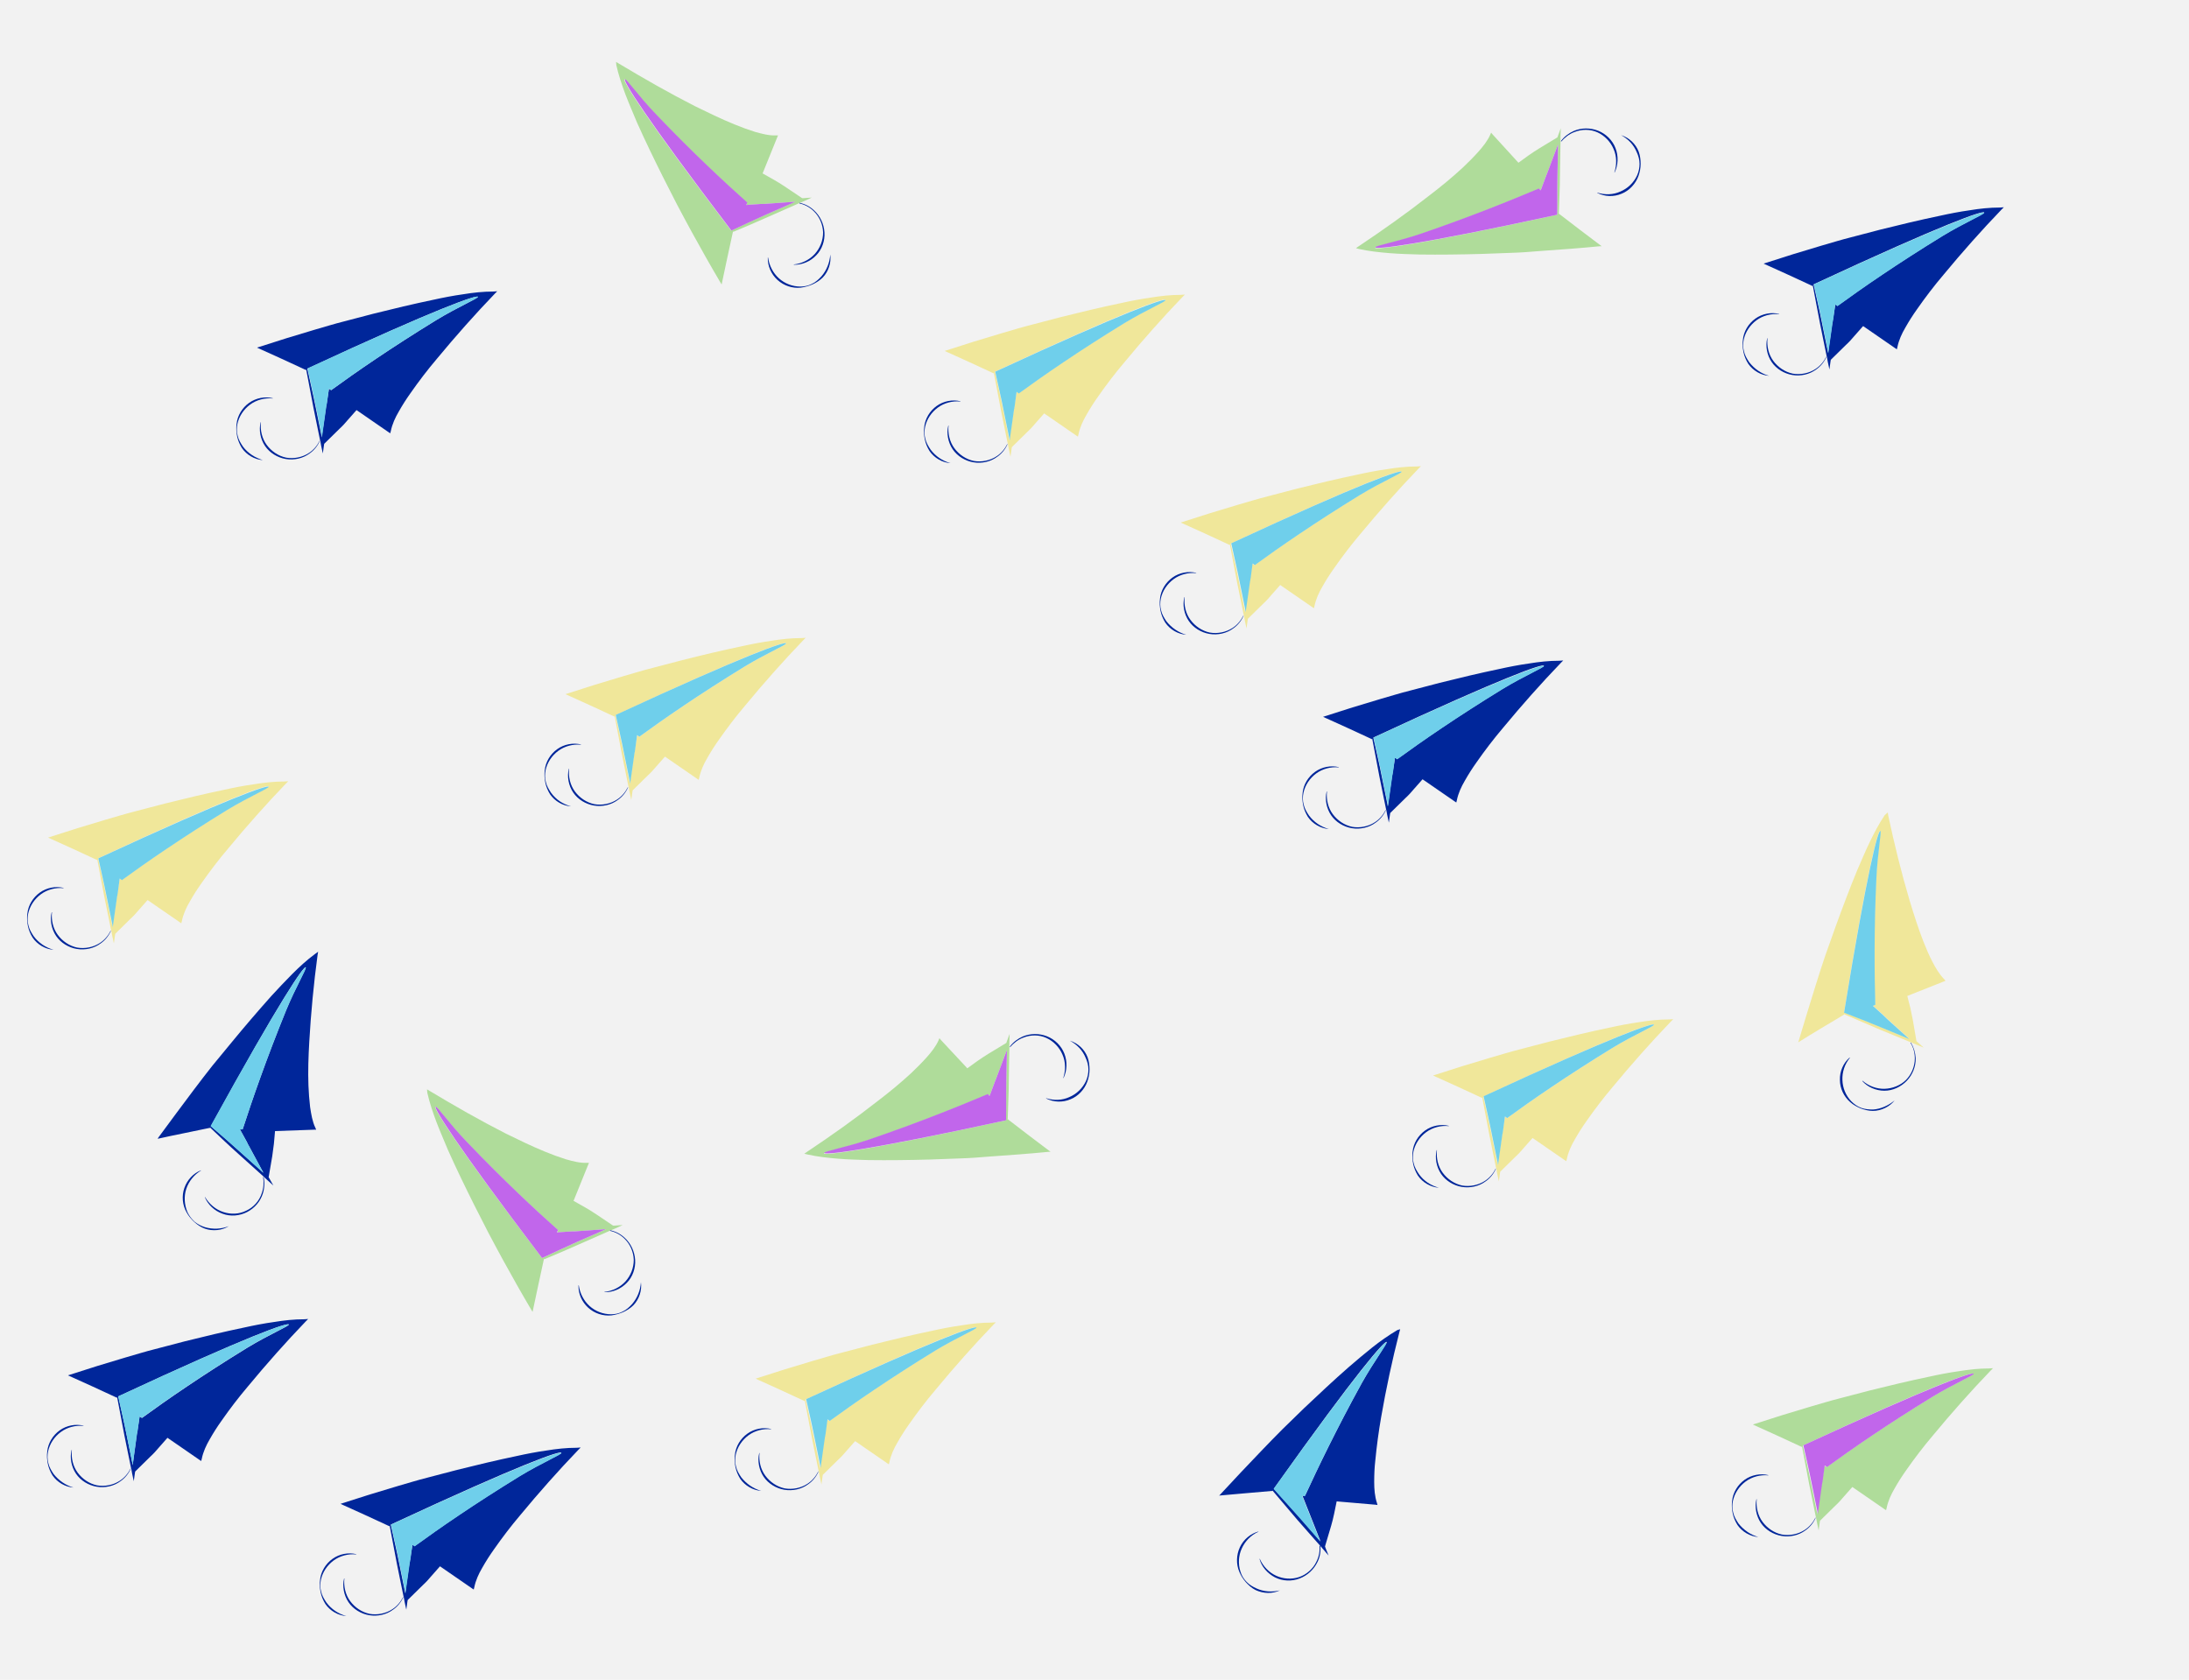 <?xml version="1.0" encoding="utf-8"?>
<!-- Generator: Adobe Illustrator 23.0.3, SVG Export Plug-In . SVG Version: 6.00 Build 0)  -->
<svg version="1.1" xmlns="http://www.w3.org/2000/svg" xmlns:xlink="http://www.w3.org/1999/xlink" x="0px" y="0px"
	 viewBox="0 0 792 607.9" style="enable-background:new 0 0 792 607.9;" xml:space="preserve">
<style type="text/css">
	.st0{fill:#F2F2F2;}
	.st1{fill:#F0E79A;}
	.st2{fill:#6FCFEB;}
	.st3{fill:#00269A;}
	.st4{fill:#AFDC9A;}
	.st5{fill:#C166EB;}
	.st6{display:none;fill:#F0E79A;}
</style>
<g id="Layer_2">
	<rect class="st0" width="792" height="607.9"/>
</g>
<g id="Layer_1">
	<g id="plane_body">
		<polygon class="st1" points="365.4,162.3 365.4,162.3 365.3,162.3 		"/>
		<path class="st1" d="M359.4,134.8c0,0,0,0.1,0,0.2c0,0,0.1,0.1,0.1,0.1L359.4,134.8z M365.3,162.3L365.3,162.3L365.3,162.3
			L365.3,162.3z"/>
		<path class="st1" d="M427.3,106.7c-3.7,0-7.4,0.4-11,1c-3.6,0.5-7.2,1.2-10.8,2c-7.2,1.5-14.3,3.2-21.5,5l-10.7,2.8
			c-3.6,0.9-7.1,2-10.6,3c-6.8,2-13.6,4.1-20.3,6.3c-0.1,0-0.2,0.1-0.3,0.1c-0.1,0-0.2,0-0.2,0.1c0,0,0,0,0,0c0,0,0,0,0,0h0
			c0,0-0.1,0-0.1,0c5.8,2.6,11.7,5.3,17.7,8.1c0,0,0-0.1,0-0.2l0.2,0.2c0,0-0.1,0-0.1-0.1c0.9,4.6,1.7,9.1,2.6,13.7l2.4,11.8
			l0.1,0.3l0.3,1.7l0.6,2.8l0.4-2.9l0.1-0.6l5.5-5.4c1.1-1,2.1-2.1,3.1-3.3l3-3.4l0.1-0.1l11.6,8l0.6,0.4l0.2-0.8
			c0.5-2.5,1.6-4.9,2.9-7.1c1.3-2.3,2.7-4.5,4.2-6.6c3-4.3,6.2-8.5,9.6-12.5c6.7-8.1,13.7-16,21-23.6l0.8-0.8L427.3,106.7z
			 M365.4,162.3L365.4,162.3L365.4,162.3L365.4,162.3z M368.5,142.2l-0.7-0.4l-0.1,0.8l-0.7,4.5l-0.1,0.5c0,0.2-0.1,0.3-0.1,0.5
			l-1.6,11.3l-0.1-0.7l-2.1-10.3c-0.9-4.6-2-9.2-3-13.8l0-0.1c47.9-22.3,61.3-26.8,61.7-26c0.3,0.5-7.1,3.6-15,8.4
			c-16.3,10-29.2,18.9-38.1,25.4L368.5,142.2z"/>
	</g>
	<path id="plane-inner" class="st2" d="M421.7,108.6c0.3,0.5-7.1,3.6-15,8.4c-16.3,10-29.2,18.9-38.1,25.4l-0.1-0.1l-0.7-0.5
		l-0.1,0.8l-0.6,4.5l-0.1,0.5c0,0.2,0,0.4-0.1,0.5l-1.6,11.3l-0.1-0.5l0-0.2l-2.1-10.3c-0.9-4.6-2-9.2-3-13.8l0-0.1
		C408,112.3,421.4,107.9,421.7,108.6z"/>
	<path id="color-wave2" class="st3" d="M343.9,167.6c-3-0.2-5.9-1.9-7.6-4.4c-0.8-1.3-1.4-2.7-1.7-4.2c-0.3-1.5-0.4-3-0.2-4.5
		c0.3-3,2-5.8,4.5-7.6c2.5-1.8,5.8-2.4,8.6-1.7l0,0.1c-2.9-0.3-5.9,0.5-8.2,2.2c-2.3,1.7-4,4.2-4.6,7c-0.3,1.4-0.3,2.9,0.1,4.3
		c0.3,1.4,1.1,2.7,1.9,3.9C338.5,165.1,341,166.8,343.9,167.6L343.9,167.6z"/>
	<path id="color-wave" class="st3" d="M364.5,160.8c-0.8,1.8-2.1,3.4-3.7,4.5c-2.4,1.8-5.6,2.5-8.6,2c-3-0.5-5.8-2.2-7.5-4.7
		c-1.7-2.5-2.3-5.8-1.6-8.6l0.1,0c-0.3,2.9,0.4,5.9,2.1,8.2c1.7,2.3,4.2,4,7,4.6c2.8,0.5,5.9-0.1,8.3-1.7c1.7-1.1,3-2.7,3.9-4.5
		L364.5,160.8z"/>
	<g>
		<g id="plane_body_1_">
			<polygon class="st3" points="502.3,294.7 502.3,294.7 502.3,294.7 			"/>
			<path class="st3" d="M496.3,267.2c0,0,0,0.1,0,0.2c0,0,0.1,0.1,0.1,0.1L496.3,267.2z M502.3,294.7L502.3,294.7L502.3,294.7
				L502.3,294.7z"/>
			<path class="st3" d="M564.2,239.1c-3.7,0-7.4,0.4-11,1c-3.6,0.5-7.2,1.2-10.8,2c-7.2,1.5-14.3,3.2-21.5,5l-10.7,2.8
				c-3.6,0.9-7.1,2-10.6,3c-6.8,2-13.6,4.1-20.3,6.3c-0.1,0-0.2,0.1-0.3,0.1c-0.1,0-0.2,0-0.2,0.1c0,0,0,0,0,0c0,0,0,0,0,0h0
				c0,0-0.1,0-0.1,0c5.8,2.6,11.7,5.3,17.7,8.1c0,0,0-0.1,0-0.2l0.2,0.2c0,0-0.1,0-0.1-0.1c0.9,4.6,1.7,9.1,2.6,13.7l2.4,11.8
				l0.1,0.3l0.3,1.7l0.6,2.8l0.4-2.9l0.1-0.6l5.5-5.4c1.1-1,2.1-2.1,3.1-3.3l3-3.4l0.1-0.1l11.6,8l0.6,0.4l0.2-0.8
				c0.5-2.5,1.6-4.9,2.9-7.1c1.3-2.3,2.7-4.5,4.2-6.6c3-4.3,6.2-8.5,9.6-12.5c6.7-8.1,13.7-16,21-23.6l0.8-0.8L564.2,239.1z
				 M502.3,294.7L502.3,294.7L502.3,294.7L502.3,294.7z M505.4,274.6l-0.7-0.4l-0.1,0.8l-0.7,4.5l-0.1,0.5c0,0.2-0.1,0.3-0.1,0.5
				l-1.6,11.3l-0.1-0.7l-2.1-10.3c-0.9-4.6-2-9.2-3-13.8l0-0.1c47.9-22.3,61.3-26.8,61.7-26c0.3,0.5-7.1,3.6-15,8.4
				c-16.3,10-29.2,18.9-38.1,25.4L505.4,274.6z"/>
		</g>
		<path id="plane-inner_1_" class="st2" d="M558.6,241c0.3,0.5-7.1,3.6-15,8.4c-16.3,10-29.2,18.9-38.1,25.4l-0.1-0.1l-0.7-0.5
			l-0.1,0.8l-0.6,4.5l-0.1,0.5c0,0.2,0,0.4-0.1,0.5l-1.6,11.3l-0.1-0.5l0-0.2l-2.1-10.3c-0.9-4.6-2-9.2-3-13.8l0-0.1
			C544.9,244.7,558.3,240.3,558.6,241z"/>
		<path id="color-wave2_1_" class="st3" d="M480.8,300c-3-0.2-5.9-1.9-7.6-4.4c-0.8-1.3-1.4-2.7-1.7-4.2c-0.3-1.5-0.4-3-0.2-4.5
			c0.3-3,2-5.8,4.5-7.6c2.5-1.8,5.8-2.4,8.6-1.7l0,0.1c-2.9-0.3-5.9,0.5-8.2,2.2c-2.3,1.7-4,4.2-4.6,7c-0.3,1.4-0.3,2.9,0.1,4.3
			c0.3,1.4,1.1,2.7,1.9,3.9C475.4,297.5,477.9,299.2,480.8,300L480.8,300z"/>
		<path id="color-wave_1_" class="st3" d="M501.4,293.2c-0.8,1.8-2.1,3.4-3.7,4.5c-2.4,1.8-5.6,2.5-8.6,2c-3-0.5-5.8-2.2-7.5-4.7
			c-1.7-2.5-2.3-5.8-1.6-8.6l0.1,0c-0.3,2.9,0.4,5.9,2.1,8.2c1.7,2.3,4.2,4,7,4.6c2.8,0.5,5.9-0.1,8.3-1.7c1.7-1.1,3-2.7,3.9-4.5
			L501.4,293.2z"/>
	</g>
	<g>
		<g id="plane_body_2_">
			<polygon class="st3" points="116.6,161.1 116.6,161.2 116.5,161.1 			"/>
			<path class="st3" d="M110.6,133.7c0,0,0,0.1,0,0.2c0,0,0.1,0.1,0.1,0.1L110.6,133.7z M116.5,161.1L116.5,161.1L116.5,161.1
				L116.5,161.1z"/>
			<path class="st3" d="M178.5,105.5c-3.7,0-7.4,0.4-11,1c-3.6,0.5-7.2,1.2-10.8,2c-7.2,1.5-14.3,3.2-21.5,5l-10.7,2.8
				c-3.6,0.9-7.1,2-10.6,3c-6.8,2-13.6,4.1-20.3,6.3c-0.1,0-0.2,0.1-0.3,0.1c-0.1,0-0.2,0-0.2,0.1c0,0,0,0,0,0c0,0,0,0,0,0h0
				c0,0-0.1,0-0.1,0c5.8,2.6,11.7,5.3,17.7,8.1c0,0,0-0.1,0-0.2l0.2,0.2c0,0-0.1,0-0.1-0.1c0.9,4.6,1.7,9.1,2.6,13.7l2.4,11.8
				l0.1,0.3l0.3,1.7l0.6,2.8l0.4-2.9l0.1-0.6l5.5-5.4c1.1-1,2.1-2.1,3.1-3.3l3-3.4l0.1-0.1l11.6,8l0.6,0.4l0.2-0.8
				c0.5-2.5,1.6-4.9,2.9-7.1c1.3-2.3,2.7-4.5,4.2-6.6c3-4.3,6.2-8.5,9.6-12.5c6.7-8.1,13.7-16,21-23.6l0.8-0.8L178.5,105.5z
				 M116.6,161.2L116.6,161.2L116.6,161.2L116.6,161.2z M119.7,141.1l-0.7-0.4l-0.1,0.8l-0.7,4.5l-0.1,0.5c0,0.2-0.1,0.3-0.1,0.5
				l-1.6,11.3l-0.1-0.7l-2.1-10.3c-0.9-4.6-2-9.2-3-13.8l0-0.1c47.9-22.3,61.3-26.7,61.7-26c0.3,0.5-7.1,3.6-15,8.4
				c-16.3,10-29.2,18.9-38.1,25.4L119.7,141.1z"/>
		</g>
		<path id="plane-inner_2_" class="st2" d="M172.9,107.4c0.3,0.5-7.1,3.6-15,8.4c-16.3,10-29.2,18.9-38.1,25.4l-0.1-0.1l-0.7-0.5
			l-0.1,0.8l-0.6,4.5l-0.1,0.5c0,0.2,0,0.4-0.1,0.5l-1.6,11.3l-0.1-0.5l0-0.2l-2.1-10.3c-0.9-4.6-2-9.2-3-13.8l0-0.1
			C159.1,111.2,172.5,106.7,172.9,107.4z"/>
		<path id="color-wave2_2_" class="st3" d="M95.1,166.5c-3-0.2-5.9-1.9-7.6-4.4c-0.8-1.3-1.4-2.7-1.7-4.2c-0.3-1.5-0.4-3-0.2-4.5
			c0.3-3,2-5.8,4.5-7.6c2.5-1.8,5.8-2.4,8.6-1.7l0,0.1c-2.9-0.3-5.9,0.5-8.2,2.2c-2.3,1.7-4,4.2-4.6,7c-0.3,1.4-0.3,2.9,0.1,4.3
			c0.3,1.4,1.1,2.7,1.9,3.9C89.7,164,92.2,165.6,95.1,166.5L95.1,166.5z"/>
		<path id="color-wave_2_" class="st3" d="M115.7,159.6c-0.8,1.8-2.1,3.4-3.7,4.5c-2.4,1.8-5.6,2.5-8.6,2c-3-0.5-5.8-2.2-7.5-4.7
			c-1.7-2.5-2.3-5.8-1.6-8.6l0.1,0c-0.3,2.9,0.4,5.9,2.1,8.2c1.7,2.3,4.2,4,7,4.6c2.8,0.5,5.9-0.1,8.3-1.7c1.7-1.1,3-2.7,3.9-4.5
			L115.7,159.6z"/>
	</g>
	<g id="plane_body_5_">
		<polygon class="st4" points="364.9,377.1 364.9,377 364.9,377.1 		"/>
		<path class="st4" d="M364.7,405.2c0-0.1,0-0.1,0-0.2c0,0-0.1-0.1-0.1-0.1L364.7,405.2z M364.9,377.1L364.9,377.1L364.9,377.1
			L364.9,377.1z"/>
		<path class="st4" d="M292.3,417.8c3.6,0.8,7.3,1.2,11,1.5c3.7,0.3,7.3,0.4,11,0.5c7.3,0.1,14.7,0,22-0.2l11-0.4
			c3.7-0.1,7.3-0.4,11-0.7c7.1-0.5,14.1-1,21.2-1.7c0.1,0,0.2,0,0.3,0c0.1,0,0.2,0,0.2,0c0,0,0,0,0,0c0,0,0,0,0,0l0,0
			c0,0,0.1,0,0.1,0c-5.1-3.8-10.3-7.8-15.5-11.8c0,0.1,0,0.1,0,0.2l-0.1-0.3c0,0,0.1,0.1,0.1,0.1c0.1-4.6,0.4-9.3,0.4-13.9l0.2-12.1
			l0-0.3l0-1.7l0.1-2.9l-1,2.7l-0.2,0.6l-6.6,4c-1.3,0.8-2.5,1.6-3.8,2.5l-3.6,2.6l-0.1,0.1l-9.6-10.3l-0.5-0.6l-0.3,0.7
			c-1,2.3-2.7,4.4-4.4,6.3c-1.7,1.9-3.6,3.8-5.5,5.6c-3.9,3.6-7.9,6.9-12.1,10.1c-8.3,6.5-16.9,12.6-25.6,18.4l-1,0.7L292.3,417.8z
			 M364.9,377L364.9,377L364.9,377L364.9,377z M357.5,396l0.5,0.6l0.3-0.7l1.6-4.3l0.2-0.5c0.1-0.2,0.1-0.3,0.2-0.5l4-10.6l0,0.7
			l-0.2,10.5c-0.1,4.7,0,9.4-0.1,14.1l0,0.1c-51.6,11.3-65.7,12.7-65.9,12c-0.1-0.6,7.8-2,16.4-4.9c18.1-6.2,32.6-12.1,42.8-16.4
			L357.5,396z"/>
	</g>
	<path id="plane-inner_5_" class="st5" d="M298.2,417.2c-0.1-0.6,7.8-2,16.4-4.9c18.1-6.2,32.6-12.1,42.8-16.4l0.1,0.1l0.5,0.6
		l0.3-0.7l1.6-4.3l0.2-0.5c0.1-0.2,0.1-0.3,0.2-0.5l4-10.6l0,0.5l0,0.2l-0.2,10.5c-0.1,4.7,0,9.4-0.1,14.1l0,0.1
		C312.5,416.6,298.4,418,298.2,417.2z"/>
	<path id="color-wave2_5_" class="st3" d="M387.1,376.6c2.9,0.9,5.3,3.1,6.4,6c0.5,1.4,0.7,2.9,0.7,4.4c0,1.5-0.3,3-0.8,4.4
		c-1,2.8-3.3,5.3-6.1,6.4c-2.8,1.2-6.1,1.1-8.8-0.3l0-0.1c2.8,0.9,5.8,0.8,8.4-0.4c2.6-1.1,4.8-3.2,6-5.8c0.6-1.3,0.9-2.8,0.9-4.2
		c0-1.5-0.4-2.9-1-4.2C391.7,380.1,389.7,378,387.1,376.6L387.1,376.6z"/>
	<path id="color-wave_5_" class="st3" d="M365.4,378.7c1.2-1.6,2.8-2.8,4.6-3.6c2.8-1.2,6-1.2,8.8-0.1c2.8,1.1,5.2,3.4,6.3,6.3
		c1.1,2.8,1,6.1-0.3,8.8l-0.1,0c0.9-2.8,0.9-5.8-0.3-8.5c-1.1-2.6-3.2-4.8-5.8-6c-2.6-1.2-5.7-1.2-8.4-0.1c-1.9,0.7-3.5,2-4.8,3.5
		L365.4,378.7z"/>
	<g>
		<g id="plane_body_4_">
			<polygon class="st3" points="479.2,560.3 479.2,560.3 479.2,560.3 			"/>
			<path class="st3" d="M460.5,539.4c0,0,0.1,0.1,0.1,0.1c0.1,0,0.1,0,0.2,0L460.5,539.4z M479.2,560.3L479.2,560.3L479.2,560.3
				L479.2,560.3z"/>
			<path class="st3" d="M505.6,481.3c-3.2,1.9-6.2,4-9.1,6.3c-2.9,2.3-5.7,4.7-8.5,7.1c-5.5,4.8-10.9,9.9-16.2,14.9l-7.9,7.7
				c-2.6,2.6-5.1,5.2-7.7,7.9c-4.9,5.1-9.8,10.3-14.6,15.5c-0.1,0.1-0.1,0.2-0.2,0.2c-0.1,0.1-0.1,0.1-0.2,0.2c0,0,0,0,0,0
				c0,0,0,0,0,0l0,0c0,0-0.1,0.1-0.1,0.1c6.4-0.6,12.8-1.1,19.4-1.7c0,0-0.1-0.1-0.1-0.1l0.3,0.1c-0.1,0-0.1,0-0.2,0
				c3,3.5,6,7.1,9,10.6l8,9.1l0.2,0.2l1.1,1.3l1.9,2.2l-1.1-2.7l-0.2-0.6l2.2-7.4c0.4-1.4,0.8-2.9,1.1-4.4l0.9-4.4l0-0.1l14,1.2
				l0.8,0.1l-0.2-0.7c-0.8-2.4-1-5-1-7.6c0-2.6,0.1-5.2,0.4-7.8c0.5-5.2,1.2-10.4,2.1-15.6c1.8-10.4,4-20.6,6.6-30.8l0.3-1.1
				L505.6,481.3z M479.2,560.3L479.2,560.3L479.2,560.3L479.2,560.3z M472,541.3l-0.8-0.1l0.3,0.7l1.7,4.3l0.2,0.5
				c0.1,0.2,0.1,0.3,0.2,0.5l4.2,10.6l-0.5-0.6l-6.9-7.9c-3.1-3.5-6.3-7-9.4-10.5l-0.1-0.1c30.6-43.1,40.1-53.6,40.8-53.1
				c0.5,0.3-4.4,6.7-8.9,14.7c-9.2,16.7-16,30.9-20.6,40.9L472,541.3z"/>
		</g>
		<path id="plane-inner_4_" class="st2" d="M501.6,485.8c0.5,0.3-4.4,6.7-8.9,14.7c-9.2,16.7-16,30.9-20.6,40.9l-0.2,0l-0.8-0.1
			l0.3,0.7l1.7,4.3l0.2,0.5c0.1,0.2,0.1,0.3,0.2,0.5l4.2,10.6l-0.3-0.4l-0.2-0.2l-6.9-7.9c-3.1-3.5-6.3-7-9.4-10.5l-0.1-0.1
			C491.5,495.8,501,485.3,501.6,485.8z"/>
		<path id="color-wave2_4_" class="st3" d="M463.1,575.5c-2.7,1.3-6,1.2-8.8-0.1c-1.4-0.7-2.5-1.7-3.5-2.8c-1-1.1-1.8-2.4-2.4-3.8
			c-1.2-2.8-1.1-6.1,0.2-8.9c1.3-2.8,3.8-4.9,6.7-5.7l0,0.1c-2.7,1.2-4.8,3.4-6,6c-1.2,2.6-1.4,5.6-0.5,8.4c0.4,1.4,1.2,2.7,2.2,3.7
			c1,1.1,2.3,1.8,3.6,2.4C457.2,576,460.2,576.2,463.1,575.5L463.1,575.5z"/>
		<path id="color-wave_4_" class="st3" d="M477.7,559.4c0.2,2-0.1,4-1,5.8c-1.3,2.7-3.6,4.9-6.5,6c-2.8,1.1-6.1,1-8.9-0.4
			c-2.7-1.4-4.9-3.9-5.6-6.7l0.1,0c1.2,2.7,3.3,4.9,5.9,6.1c2.6,1.2,5.6,1.4,8.3,0.5c2.7-0.9,5.1-3,6.3-5.6c0.9-1.8,1.3-3.8,1.1-5.8
			L477.7,559.4z"/>
	</g>
	<g>
		<g id="plane_body_3_">
			<polygon class="st3" points="96.9,426.7 97,426.7 96.9,426.7 			"/>
			<path class="st3" d="M75.9,408.1c0,0,0.1,0.1,0.1,0.1c0.1,0,0.1,0,0.2,0L75.9,408.1z M96.9,426.7L96.9,426.7L96.9,426.7
				L96.9,426.7z"/>
			<path class="st3" d="M114,345.2c-3,2.2-5.7,4.7-8.3,7.3c-2.6,2.6-5.1,5.3-7.6,8c-4.9,5.5-9.7,11.1-14.3,16.7l-7,8.5
				c-2.3,2.9-4.5,5.8-6.7,8.7c-4.3,5.7-8.5,11.4-12.7,17.1c-0.1,0.1-0.1,0.2-0.2,0.3c0,0.1-0.1,0.1-0.1,0.2c0,0,0,0,0,0c0,0,0,0,0,0
				l0,0c0,0,0,0.1-0.1,0.1c6.2-1.4,12.6-2.6,19.1-4c0,0-0.1-0.1-0.1-0.1l0.3,0.1c-0.1,0-0.1,0-0.2,0c3.4,3.2,6.7,6.4,10.2,9.5l9,8.1
				l0.2,0.2l1.3,1.2l2.1,1.9l-1.4-2.5l-0.3-0.5l1.3-7.6c0.2-1.5,0.4-3,0.6-4.5l0.4-4.5l0-0.1l14.1-0.5l0.8,0l-0.3-0.7
				c-1.1-2.3-1.5-4.9-1.9-7.5c-0.3-2.6-0.5-5.2-0.6-7.8c-0.2-5.2,0-10.5,0.3-15.8c0.6-10.5,1.6-21,3-31.4l0.2-1.2L114,345.2z
				 M97,426.7L97,426.7L97,426.7L97,426.7z M87.6,408.7l-0.8,0l0.4,0.7l2.2,4l0.2,0.5c0.1,0.2,0.2,0.3,0.3,0.5l5.4,10l-0.5-0.5
				l-7.8-7c-3.5-3.2-7-6.2-10.6-9.3l-0.1-0.1c25.4-46.3,33.6-57.9,34.3-57.5c0.5,0.3-3.6,7.1-7.1,15.6c-7.2,17.7-12.3,32.5-15.7,43
				L87.6,408.7z"/>
		</g>
		<path id="plane-inner_3_" class="st2" d="M110.6,350.1c0.5,0.3-3.6,7.1-7.1,15.6c-7.2,17.7-12.3,32.5-15.7,43l-0.2,0l-0.8,0
			l0.4,0.7l2.2,4l0.2,0.5c0.1,0.2,0.2,0.3,0.3,0.5l5.4,10l-0.4-0.3l-0.2-0.2l-7.8-7c-3.5-3.2-7-6.2-10.6-9.3l-0.1-0.1
			C101.7,361.2,109.9,349.7,110.6,350.1z"/>
		<path id="color-wave2_3_" class="st3" d="M82.8,443.7c-2.5,1.6-5.9,1.9-8.7,0.9c-1.4-0.5-2.7-1.4-3.8-2.4c-1.1-1-2.1-2.2-2.8-3.5
			c-1.5-2.6-1.8-5.9-0.8-8.8c1-2.9,3.2-5.3,6-6.4l0,0.1c-2.5,1.5-4.4,3.9-5.3,6.6c-0.9,2.7-0.7,5.7,0.4,8.4c0.6,1.3,1.5,2.5,2.6,3.5
			c1.1,0.9,2.5,1.6,3.8,2C77,444.9,80,444.8,82.8,443.7L82.8,443.7z"/>
		<path id="color-wave_3_" class="st3" d="M95.4,426c0.4,1.9,0.3,4-0.3,5.9c-0.9,2.9-3,5.3-5.7,6.7c-2.7,1.4-6,1.7-8.9,0.6
			c-2.9-1-5.3-3.3-6.4-6l0.1,0c1.5,2.5,3.8,4.5,6.6,5.4c2.7,0.9,5.7,0.8,8.3-0.5c2.6-1.2,4.7-3.5,5.6-6.3c0.7-1.9,0.8-3.9,0.5-5.9
			L95.4,426z"/>
	</g>
	<g>
		<g id="plane_body_6_">
			<polygon class="st3" points="661.6,130.7 661.6,130.7 661.6,130.7 			"/>
			<path class="st3" d="M655.7,103.2c0,0,0,0.1,0,0.2c0,0,0.1,0.1,0.1,0.1L655.7,103.2z M661.6,130.7L661.6,130.7L661.6,130.7
				L661.6,130.7z"/>
			<path class="st3" d="M723.6,75.1c-3.7,0-7.4,0.4-11,1c-3.6,0.5-7.2,1.2-10.8,2c-7.2,1.5-14.3,3.2-21.5,5l-10.7,2.8
				c-3.6,0.9-7.1,2-10.6,3c-6.8,2-13.6,4.1-20.3,6.3c-0.1,0-0.2,0.1-0.3,0.1c-0.1,0-0.2,0-0.2,0.1c0,0,0,0,0,0c0,0,0,0,0,0h0
				c0,0-0.1,0-0.1,0c5.8,2.6,11.7,5.3,17.7,8.1c0,0,0-0.1,0-0.2l0.2,0.2c0,0-0.1,0-0.1-0.1c0.9,4.6,1.7,9.1,2.6,13.7l2.4,11.8
				l0.1,0.3l0.3,1.7l0.6,2.8l0.4-2.9l0.1-0.6l5.5-5.4c1.1-1,2.1-2.1,3.1-3.3l3-3.4l0.1-0.1l11.6,8l0.6,0.4l0.2-0.8
				c0.5-2.5,1.6-4.9,2.9-7.1c1.3-2.3,2.7-4.5,4.2-6.6c3-4.3,6.2-8.5,9.6-12.5c6.7-8.1,13.7-16,21-23.6l0.8-0.8L723.6,75.1z
				 M661.6,130.7L661.6,130.7L661.6,130.7L661.6,130.7z M664.7,110.6l-0.7-0.4l-0.1,0.8l-0.7,4.5l-0.1,0.5c0,0.2-0.1,0.3-0.1,0.5
				l-1.6,11.3l-0.1-0.7l-2.1-10.3c-0.9-4.6-2-9.2-3-13.8l0-0.1c47.9-22.3,61.3-26.8,61.7-26c0.3,0.5-7.1,3.6-15,8.4
				c-16.3,10-29.2,18.9-38.1,25.4L664.7,110.6z"/>
		</g>
		<path id="plane-inner_6_" class="st2" d="M717.9,77c0.3,0.5-7.1,3.6-15,8.4c-16.3,10-29.2,18.9-38.1,25.4l-0.1-0.1l-0.7-0.5
			l-0.1,0.8l-0.6,4.5l-0.1,0.5c0,0.2,0,0.4-0.1,0.5l-1.6,11.3l-0.1-0.5l0-0.2l-2.1-10.3c-0.9-4.6-2-9.2-3-13.8l0-0.1
			C704.2,80.7,717.6,76.2,717.9,77z"/>
		<path id="color-wave2_6_" class="st3" d="M640.1,136c-3-0.2-5.9-1.9-7.6-4.4c-0.8-1.3-1.4-2.7-1.7-4.2c-0.3-1.5-0.4-3-0.2-4.5
			c0.3-3,2-5.8,4.5-7.6c2.5-1.8,5.8-2.4,8.6-1.7l0,0.1c-2.9-0.3-5.9,0.5-8.2,2.2c-2.3,1.7-4,4.2-4.6,7c-0.3,1.4-0.3,2.9,0.1,4.3
			c0.3,1.4,1.1,2.7,1.9,3.9C634.8,133.5,637.2,135.2,640.1,136L640.1,136z"/>
		<path id="color-wave_6_" class="st3" d="M660.8,129.2c-0.8,1.8-2.1,3.4-3.7,4.5c-2.4,1.8-5.6,2.5-8.6,2c-3-0.5-5.8-2.2-7.5-4.7
			c-1.7-2.5-2.3-5.8-1.6-8.6l0.1,0c-0.3,2.9,0.4,5.9,2.1,8.2c1.7,2.3,4.2,4,7,4.6c2.8,0.5,5.9-0.1,8.3-1.7c1.7-1.1,3-2.7,3.9-4.5
			L660.8,129.2z"/>
	</g>
	<g id="plane_body_7_">
		<polygon class="st1" points="693.2,377.5 693.2,377.5 693.1,377.5 		"/>
		<path class="st1" d="M667.1,367c0,0,0.1,0,0.1,0.1c0,0,0.1-0.1,0.1-0.1L667.1,367z M693.1,377.5L693.1,377.5L693.1,377.5
			L693.1,377.5z"/>
		<path class="st1" d="M681.9,295c-2.1,3.1-3.8,6.4-5.4,9.7c-1.6,3.3-3,6.7-4.5,10.1c-2.8,6.8-5.4,13.7-7.9,20.6l-3.7,10.4
			c-1.2,3.5-2.3,7-3.4,10.5c-2.1,6.8-4.2,13.5-6.2,20.3c0,0.1-0.1,0.2-0.1,0.3c0,0.1,0,0.2-0.1,0.2c0,0,0,0,0,0c0,0,0,0,0,0l0,0
			c0,0,0,0.1,0,0.1c5.4-3.4,11-6.7,16.7-10.1c0,0-0.1,0-0.1-0.1l0.3,0c0,0-0.1,0.1-0.1,0.1c4.3,1.8,8.5,3.7,12.8,5.5l11.2,4.6
			l0.3,0.1l1.6,0.7l2.7,1.1l-2.1-1.9l-0.5-0.4l-1.3-7.6c-0.3-1.5-0.6-3-0.9-4.4l-1.1-4.3l0-0.1l13.1-5.2l0.7-0.3l-0.5-0.6
			c-1.8-1.8-3.1-4.1-4.3-6.4c-1.2-2.3-2.2-4.7-3.2-7.2c-1.9-4.9-3.5-9.9-5-14.9c-3-10.1-5.5-20.3-7.7-30.6l-0.2-1.2L681.9,295z
			 M693.2,377.5L693.2,377.5L693.2,377.5L693.2,377.5z M678.3,363.6l-0.7,0.3l0.6,0.5l3.4,3.1l0.4,0.4c0.1,0.1,0.3,0.2,0.4,0.4
			l8.4,7.6l-0.7-0.3l-9.7-4c-4.3-1.8-8.7-3.5-13.1-5.2l-0.1,0c8.4-52.2,12.3-65.8,13-65.7c0.6,0.1-1,7.9-1.4,17.1
			c-0.9,19.1-0.7,34.8-0.4,45.8L678.3,363.6z"/>
	</g>
	<path id="plane-inner_7_" class="st2" d="M680.3,300.7c0.6,0.1-1,7.9-1.4,17.1c-0.9,19.1-0.7,34.8-0.4,45.8l-0.2,0.1l-0.7,0.3
		l0.6,0.5l3.4,3.1l0.4,0.4c0.1,0.1,0.3,0.2,0.4,0.4l8.4,7.6l-0.5-0.2l-0.2-0.1l-9.7-4c-4.3-1.8-8.7-3.5-13.1-5.2l-0.1,0
		C675.7,314.2,679.5,300.6,680.3,300.7z"/>
	<path id="color-wave2_7_" class="st3" d="M685.5,398.2c-1.8,2.3-4.9,3.8-7.9,3.8c-1.5,0-3-0.4-4.4-0.9c-1.4-0.6-2.7-1.3-3.8-2.3
		c-2.3-2-3.7-5-3.7-8c-0.1-3.1,1.2-6.1,3.5-8.1l0.1,0.1c-1.9,2.3-2.8,5.2-2.7,8c0.1,2.9,1.2,5.6,3.2,7.7c1,1,2.2,1.9,3.6,2.4
		c1.4,0.5,2.8,0.6,4.3,0.6C680.5,401.3,683.2,400.1,685.5,398.2L685.5,398.2z"/>
	<path id="color-wave_7_" class="st3" d="M691.4,377.3c1,1.7,1.6,3.6,1.7,5.6c0.1,3-1.1,6-3.2,8.2c-2.1,2.2-5.1,3.6-8.1,3.6
		c-3,0-6.1-1.3-8-3.5l0.1-0.1c2.2,1.9,5.1,3,8,2.9c2.8-0.1,5.7-1.2,7.7-3.2c2-2,3.2-4.9,3.2-7.8c0-2-0.5-4-1.6-5.7L691.4,377.3z"/>
	<g id="plane_body_8_">
		<polygon class="st1" points="228.1,286.5 228.1,286.5 228.1,286.5 		"/>
		<path class="st1" d="M222.1,259.1c0,0,0,0.1,0,0.2c0,0,0.1,0.1,0.1,0.1L222.1,259.1z M228.1,286.5L228.1,286.5L228.1,286.5
			L228.1,286.5z"/>
		<path class="st1" d="M290,230.9c-3.7,0-7.4,0.4-11,1c-3.6,0.5-7.2,1.2-10.8,2c-7.2,1.5-14.3,3.2-21.4,5l-10.7,2.8
			c-3.6,0.9-7.1,2-10.6,3c-6.8,2-13.6,4.1-20.3,6.3c-0.1,0-0.2,0.1-0.3,0.1c-0.1,0-0.2,0-0.2,0.1c0,0,0,0,0,0c0,0,0,0,0,0h0
			c0,0-0.1,0-0.1,0c5.8,2.6,11.7,5.3,17.7,8.1c0,0,0-0.1,0-0.2l0.2,0.2c0,0-0.1,0-0.1-0.1c0.9,4.6,1.7,9.1,2.6,13.7l2.4,11.8
			l0.1,0.3l0.3,1.7l0.6,2.8l0.4-2.9l0.1-0.6l5.5-5.4c1.1-1,2.1-2.1,3.1-3.3l3-3.4l0.1-0.1l11.6,8l0.6,0.4l0.2-0.8
			c0.5-2.5,1.6-4.9,2.9-7.1c1.3-2.3,2.7-4.5,4.2-6.6c3-4.3,6.2-8.5,9.6-12.5c6.7-8.1,13.7-16,21-23.6l0.8-0.8L290,230.9z
			 M228.1,286.5L228.1,286.5L228.1,286.5L228.1,286.5z M231.2,266.5l-0.7-0.4l-0.1,0.8l-0.7,4.5l-0.1,0.5c0,0.2-0.1,0.3-0.1,0.5
			l-1.6,11.3l-0.1-0.7l-2.1-10.3c-0.9-4.6-2-9.2-3-13.8l0-0.1c47.9-22.3,61.3-26.8,61.7-26c0.3,0.5-7.1,3.6-15,8.4
			c-16.3,10-29.2,18.9-38.1,25.4L231.2,266.5z"/>
	</g>
	<path id="plane-inner_8_" class="st2" d="M284.4,232.8c0.3,0.5-7.1,3.6-15,8.4c-16.3,10-29.2,18.9-38.1,25.4l-0.1-0.1l-0.7-0.5
		l-0.1,0.8l-0.6,4.5l-0.1,0.5c0,0.2,0,0.4-0.1,0.5l-1.6,11.3l-0.1-0.5l0-0.2l-2.1-10.3c-0.9-4.6-2-9.2-3-13.8l0-0.1
		C270.7,236.5,284.1,232.1,284.4,232.8z"/>
	<path id="color-wave2_8_" class="st3" d="M206.6,291.8c-3-0.2-5.9-1.9-7.6-4.4c-0.8-1.3-1.4-2.7-1.7-4.2c-0.3-1.5-0.4-3-0.2-4.5
		c0.3-3,2-5.8,4.5-7.6c2.5-1.8,5.8-2.4,8.6-1.7l0,0.1c-2.9-0.3-5.9,0.5-8.2,2.2c-2.3,1.7-4,4.2-4.6,7c-0.3,1.4-0.3,2.9,0.1,4.3
		c0.3,1.4,1.1,2.7,1.9,3.9C201.2,289.4,203.7,291,206.6,291.8L206.6,291.8z"/>
	<path id="color-wave_8_" class="st3" d="M227.2,285c-0.8,1.8-2.1,3.4-3.7,4.5c-2.4,1.8-5.6,2.5-8.6,2c-3-0.5-5.8-2.2-7.5-4.7
		c-1.7-2.5-2.3-5.8-1.6-8.6l0.1,0c-0.3,2.9,0.4,5.9,2.1,8.2c1.7,2.3,4.2,4,7,4.6c2.8,0.5,5.9-0.1,8.3-1.7c1.7-1.1,3-2.7,3.9-4.5
		L227.2,285z"/>
	<g>
		<g id="plane_body_9_">
			<polygon class="st3" points="146.8,579.5 146.8,579.5 146.8,579.5 			"/>
			<path class="st3" d="M140.8,552c0,0,0,0.1,0,0.2c0,0,0.1,0.1,0.1,0.1L140.8,552z M146.8,579.5L146.8,579.5L146.8,579.5
				L146.8,579.5z"/>
			<path class="st3" d="M208.7,523.9c-3.7,0-7.4,0.4-11,1c-3.6,0.5-7.2,1.2-10.8,2c-7.2,1.5-14.3,3.2-21.5,5l-10.7,2.8
				c-3.6,0.9-7.1,2-10.6,3c-6.8,2-13.6,4.1-20.3,6.3c-0.1,0-0.2,0.1-0.3,0.1c-0.1,0-0.2,0-0.2,0.1c0,0,0,0,0,0c0,0,0,0,0,0h0
				c0,0-0.1,0-0.1,0c5.8,2.6,11.7,5.3,17.7,8.1c0,0,0-0.1,0-0.2l0.2,0.2c0,0-0.1,0-0.1-0.1c0.9,4.6,1.7,9.1,2.6,13.7l2.4,11.8
				l0.1,0.3l0.3,1.7l0.6,2.8l0.4-2.9l0.1-0.6l5.5-5.4c1.1-1,2.1-2.1,3.1-3.3l3-3.4l0.1-0.1l11.6,8l0.6,0.4l0.2-0.8
				c0.5-2.5,1.6-4.9,2.9-7.1c1.3-2.3,2.7-4.5,4.2-6.6c3-4.3,6.2-8.5,9.6-12.5c6.7-8.1,13.7-16,21-23.6l0.8-0.8L208.7,523.9z
				 M146.8,579.5L146.8,579.5L146.8,579.5L146.8,579.5z M149.9,559.4l-0.7-0.4l-0.1,0.8l-0.7,4.5l-0.1,0.5c0,0.2-0.1,0.3-0.1,0.5
				l-1.6,11.3l-0.1-0.7l-2.1-10.3c-0.9-4.6-2-9.2-3-13.8l0-0.1c47.9-22.3,61.3-26.8,61.7-26c0.3,0.5-7.1,3.6-15,8.4
				c-16.3,10-29.2,18.9-38.1,25.4L149.9,559.4z"/>
		</g>
		<path id="plane-inner_9_" class="st2" d="M203.1,525.8c0.3,0.5-7.1,3.6-15,8.4c-16.3,10-29.2,18.9-38.1,25.4l-0.1-0.1l-0.7-0.5
			l-0.1,0.8l-0.6,4.5l-0.1,0.5c0,0.2,0,0.4-0.1,0.5l-1.6,11.3l-0.1-0.5l0-0.2l-2.1-10.3c-0.9-4.6-2-9.2-3-13.8l0-0.1
			C189.4,529.5,202.8,525,203.1,525.8z"/>
		<path id="color-wave2_9_" class="st3" d="M125.3,584.8c-3-0.2-5.9-1.9-7.6-4.4c-0.8-1.3-1.4-2.7-1.7-4.2c-0.3-1.5-0.4-3-0.2-4.5
			c0.3-3,2-5.8,4.5-7.6c2.5-1.8,5.8-2.4,8.6-1.7l0,0.1c-2.9-0.3-5.9,0.5-8.2,2.2c-2.3,1.7-4,4.2-4.6,7c-0.3,1.4-0.3,2.9,0.1,4.3
			c0.3,1.4,1.1,2.7,1.9,3.9C119.9,582.3,122.4,584,125.3,584.8L125.3,584.8z"/>
		<path id="color-wave_9_" class="st3" d="M145.9,578c-0.8,1.8-2.1,3.4-3.7,4.5c-2.4,1.8-5.6,2.5-8.6,2c-3-0.5-5.8-2.2-7.5-4.7
			c-1.7-2.5-2.3-5.8-1.6-8.6l0.1,0c-0.3,2.9,0.4,5.9,2.1,8.2c1.7,2.3,4.2,4,7,4.6c2.8,0.5,5.9-0.1,8.3-1.7c1.7-1.1,3-2.7,3.9-4.5
			L145.9,578z"/>
	</g>
	<g id="plane_body_10_">
		<polygon class="st4" points="290.6,72.2 290.6,72.2 290.6,72.2 		"/>
		<path class="st4" d="M265,83.9c0,0,0.1,0,0.1-0.1c0-0.1,0-0.1,0-0.2L265,83.9z M290.6,72.2L290.6,72.2L290.6,72.2L290.6,72.2z"/>
		<path class="st4" d="M223,23.6c0.8,3.6,2,7.1,3.3,10.6c1.3,3.4,2.8,6.8,4.2,10.2c3,6.7,6.2,13.3,9.5,19.9l5,9.8
			c1.7,3.3,3.5,6.5,5.2,9.7c3.4,6.2,6.9,12.4,10.5,18.5c0.1,0.1,0.1,0.2,0.2,0.3c0,0.1,0.1,0.1,0.1,0.2c0,0,0,0,0,0c0,0,0,0,0,0l0,0
			c0,0,0,0.1,0.1,0.1c1.3-6.3,2.7-12.6,4.1-19.1c0,0-0.1,0-0.1,0.1l0.2-0.2c0,0.1,0,0.1,0,0.2c4.3-1.8,8.6-3.6,12.8-5.5l11.1-4.9
			l0.3-0.1l1.6-0.7l2.6-1.2l-2.9,0.2l-0.6,0l-6.4-4.3c-1.2-0.8-2.5-1.6-3.9-2.4l-3.9-2.2l-0.1,0l5.3-13.1l0.3-0.7l-0.8,0
			c-2.5,0.1-5.1-0.6-7.6-1.3c-2.5-0.8-5-1.7-7.4-2.7c-4.9-2-9.6-4.3-14.3-6.6c-9.4-4.8-18.5-10-27.5-15.4l-1-0.6L223,23.6z
			 M290.6,72.2L290.6,72.2L290.6,72.2L290.6,72.2z M270.3,73.5l-0.3,0.7l0.8-0.1l4.6-0.3l0.5,0c0.2,0,0.4,0,0.5,0l11.3-0.8l-0.7,0.3
			l-9.6,4.2c-4.3,1.9-8.5,3.9-12.8,5.9l-0.1,0c-32-42-39.2-54.2-38.6-54.7c0.5-0.4,5,6.2,11.4,12.8c13.2,13.8,24.7,24.5,32.9,31.8
			L270.3,73.5z"/>
	</g>
	<path id="plane-inner_10_" class="st5" d="M226.1,28.7c0.5-0.4,5,6.2,11.4,12.8c13.2,13.8,24.7,24.5,32.9,31.8l-0.1,0.2l-0.3,0.7
		l0.8-0.1l4.6-0.3l0.5,0c0.2,0,0.4,0,0.5,0l11.3-0.8l-0.4,0.2l-0.2,0.1l-9.6,4.2c-4.3,1.9-8.5,3.9-12.8,5.9l-0.1,0
		C232.6,41.3,225.4,29.2,226.1,28.7z"/>
	<path id="color-wave2_10_" class="st3" d="M300.4,92.1c0.4,2.9-0.6,6.1-2.7,8.3c-1.1,1.1-2.4,1.9-3.7,2.5c-1.4,0.6-2.8,1-4.3,1.2
		c-3,0.3-6.1-0.7-8.4-2.8c-2.3-2.1-3.6-5.1-3.5-8.1l0.1,0c0.4,2.9,1.8,5.6,3.9,7.5c2.1,1.9,4.9,3,7.8,3c1.4,0,2.9-0.3,4.2-1
		c1.3-0.6,2.4-1.6,3.4-2.7C299.1,97.8,300.2,95,300.4,92.1L300.4,92.1z"/>
	<path id="color-wave_10_" class="st3" d="M289.3,73.4c1.9,0.4,3.7,1.3,5.2,2.7c2.2,2,3.6,4.9,3.8,8c0.2,3-0.9,6.2-3,8.3
		c-2.1,2.2-5.1,3.5-8.1,3.4l0-0.1c2.9-0.3,5.7-1.7,7.6-3.8c1.9-2.1,3-4.9,3-7.8c-0.1-2.9-1.3-5.7-3.4-7.7c-1.4-1.4-3.3-2.4-5.2-2.8
		L289.3,73.4z"/>
	<g id="plane_body_11_">
		<polygon class="st4" points="657.7,550.8 657.7,550.9 657.7,550.8 		"/>
		<path class="st4" d="M651.8,523.4c0,0,0,0.1,0,0.2c0,0,0.1,0.1,0.1,0.1L651.8,523.4z M657.7,550.8L657.7,550.8L657.7,550.8
			L657.7,550.8z"/>
		<path class="st4" d="M719.7,495.2c-3.7,0-7.4,0.4-11,1c-3.6,0.5-7.2,1.2-10.8,2c-7.2,1.5-14.3,3.2-21.5,5l-10.7,2.8
			c-3.6,0.9-7.1,2-10.6,3c-6.8,2-13.6,4.1-20.3,6.3c-0.1,0-0.2,0.1-0.3,0.1c-0.1,0-0.2,0-0.2,0.1c0,0,0,0,0,0c0,0,0,0,0,0h0
			c0,0-0.1,0-0.1,0c5.8,2.6,11.7,5.3,17.7,8.1c0,0,0-0.1,0-0.2l0.2,0.2c0,0-0.1,0-0.1-0.1c0.9,4.6,1.7,9.1,2.6,13.7l2.4,11.8
			l0.1,0.3l0.3,1.7l0.6,2.8l0.4-2.9l0.1-0.6l5.5-5.4c1.1-1,2.1-2.1,3.1-3.3l3-3.4l0.1-0.1l11.6,8l0.6,0.4l0.2-0.8
			c0.5-2.5,1.6-4.9,2.9-7.1c1.3-2.3,2.7-4.5,4.2-6.6c3-4.3,6.2-8.5,9.6-12.5c6.7-8.1,13.7-16,21-23.6l0.8-0.8L719.7,495.2z
			 M657.7,550.9L657.7,550.9L657.7,550.9L657.7,550.9z M660.8,530.8l-0.7-0.4l-0.1,0.8l-0.7,4.5l-0.1,0.5c0,0.2-0.1,0.3-0.1,0.5
			l-1.6,11.3l-0.1-0.7l-2.1-10.3c-0.9-4.6-2-9.2-3-13.8l0-0.1c47.9-22.3,61.3-26.7,61.7-26c0.3,0.5-7.1,3.6-15,8.4
			c-16.3,10-29.2,18.9-38.1,25.4L660.8,530.8z"/>
	</g>
	<path id="plane-inner_11_" class="st5" d="M714.1,497.1c0.3,0.5-7.1,3.6-15,8.4c-16.3,10-29.2,18.9-38.1,25.4l-0.1-0.1l-0.7-0.5
		l-0.1,0.8l-0.6,4.5l-0.1,0.5c0,0.2,0,0.4-0.1,0.5l-1.6,11.3l-0.1-0.5l0-0.2l-2.1-10.3c-0.9-4.6-2-9.2-3-13.8l0-0.1
		C700.3,500.9,713.7,496.4,714.1,497.1z"/>
	<path id="color-wave2_11_" class="st3" d="M636.2,556.2c-3-0.2-5.9-1.9-7.6-4.4c-0.8-1.3-1.4-2.7-1.7-4.2c-0.3-1.5-0.4-3-0.2-4.5
		c0.3-3,2-5.8,4.5-7.6c2.5-1.8,5.8-2.4,8.6-1.7l0,0.1c-2.9-0.3-5.9,0.5-8.2,2.2c-2.3,1.7-4,4.2-4.6,7c-0.3,1.4-0.3,2.9,0.1,4.3
		c0.3,1.4,1.1,2.7,1.9,3.9C630.9,553.7,633.4,555.4,636.2,556.2L636.2,556.2z"/>
	<path id="color-wave_11_" class="st3" d="M656.9,549.3c-0.8,1.8-2.1,3.4-3.7,4.5c-2.4,1.8-5.6,2.5-8.6,2c-3-0.5-5.8-2.2-7.5-4.7
		c-1.7-2.5-2.3-5.8-1.6-8.6l0.1,0c-0.3,2.9,0.4,5.9,2.1,8.2c1.7,2.3,4.2,4,7,4.6c2.8,0.5,5.9-0.1,8.3-1.7c1.7-1.1,3-2.7,3.9-4.5
		L656.9,549.3z"/>
	<g id="plane_body_14_">
		<polygon class="st1" points="296.9,534.2 296.9,534.2 296.9,534.2 		"/>
		<path class="st1" d="M291,506.7c0,0,0,0.1,0,0.2c0,0,0.1,0.1,0.1,0.1L291,506.7z M296.9,534.2L296.9,534.2L296.9,534.2
			L296.9,534.2z"/>
		<path class="st1" d="M358.9,478.6c-3.7,0-7.4,0.4-11,1c-3.6,0.5-7.2,1.2-10.8,2c-7.2,1.5-14.3,3.2-21.5,5l-10.7,2.8
			c-3.6,0.9-7.1,2-10.6,3c-6.8,2-13.6,4.1-20.3,6.3c-0.1,0-0.2,0.1-0.3,0.1c-0.1,0-0.2,0-0.2,0.1c0,0,0,0,0,0c0,0,0,0,0,0h0
			c0,0-0.1,0-0.1,0c5.8,2.6,11.7,5.3,17.7,8.1c0,0,0-0.1,0-0.2l0.2,0.2c0,0-0.1,0-0.1-0.1c0.9,4.6,1.7,9.1,2.6,13.7l2.4,11.8
			l0.1,0.3l0.3,1.7l0.6,2.8l0.4-2.9l0.1-0.6l5.5-5.4c1.1-1,2.1-2.1,3.1-3.3l3-3.4l0.1-0.1l11.6,8l0.6,0.4l0.2-0.8
			c0.5-2.5,1.6-4.9,2.9-7.1c1.3-2.3,2.7-4.5,4.2-6.6c3-4.3,6.2-8.5,9.6-12.5c6.7-8.1,13.7-16,21-23.6l0.8-0.8L358.9,478.6z
			 M296.9,534.2L296.9,534.2L296.9,534.2L296.9,534.2z M300,514.1l-0.7-0.4l-0.1,0.8l-0.7,4.5l-0.1,0.5c0,0.2-0.1,0.3-0.1,0.5
			l-1.6,11.3l-0.1-0.7l-2.1-10.3c-0.9-4.6-2-9.2-3-13.8l0-0.1c47.9-22.3,61.3-26.8,61.7-26c0.3,0.5-7.1,3.6-15,8.4
			c-16.3,10-29.2,18.9-38.1,25.4L300,514.1z"/>
	</g>
	<path id="plane-inner_14_" class="st2" d="M353.3,480.4c0.3,0.5-7.1,3.6-15,8.4c-16.3,10-29.2,18.9-38.1,25.4l-0.1-0.1l-0.7-0.5
		l-0.1,0.8l-0.6,4.5l-0.1,0.5c0,0.2,0,0.4-0.1,0.5l-1.6,11.3l-0.1-0.5l0-0.2l-2.1-10.3c-0.9-4.6-2-9.2-3-13.8l0-0.1
		C339.5,484.2,352.9,479.7,353.3,480.4z"/>
	<path id="color-wave2_14_" class="st3" d="M275.4,539.5c-3-0.2-5.9-1.9-7.6-4.4c-0.8-1.3-1.4-2.7-1.7-4.2c-0.3-1.5-0.4-3-0.2-4.5
		c0.3-3,2-5.8,4.5-7.6c2.5-1.8,5.8-2.4,8.6-1.7l0,0.1c-2.9-0.3-5.9,0.5-8.2,2.2c-2.3,1.7-4,4.2-4.6,7c-0.3,1.4-0.3,2.9,0.1,4.3
		c0.3,1.4,1.1,2.7,1.9,3.9C270.1,537,272.6,538.7,275.4,539.5L275.4,539.5z"/>
	<path id="color-wave_14_" class="st3" d="M296.1,532.6c-0.8,1.8-2.1,3.4-3.7,4.5c-2.4,1.8-5.6,2.5-8.6,2c-3-0.5-5.8-2.2-7.5-4.7
		c-1.7-2.5-2.3-5.8-1.6-8.6l0.1,0c-0.3,2.9,0.4,5.9,2.1,8.2c1.7,2.3,4.2,4,7,4.6c2.8,0.5,5.9-0.1,8.3-1.7c1.7-1.1,3-2.7,3.9-4.5
		L296.1,532.6z"/>
	<g>
		<g id="plane_body_13_">
			<polygon class="st3" points="48.1,533 48.1,533 48.1,533 			"/>
			<path class="st3" d="M42.2,505.5c0,0,0,0.1,0,0.2c0,0,0.1,0.1,0.1,0.1L42.2,505.5z M48.1,533L48.1,533L48.1,533L48.1,533z"/>
			<path class="st3" d="M110.1,477.4c-3.7,0-7.4,0.4-11,1c-3.6,0.5-7.2,1.2-10.8,2c-7.2,1.5-14.3,3.2-21.5,5l-10.7,2.8
				c-3.6,0.9-7.1,2-10.6,3c-6.8,2-13.6,4.1-20.3,6.3c-0.1,0-0.2,0.1-0.3,0.1c-0.1,0-0.2,0-0.2,0.1c0,0,0,0,0,0c0,0,0,0,0,0h0
				c0,0-0.1,0-0.1,0c5.8,2.6,11.7,5.3,17.7,8.1c0,0,0-0.1,0-0.2l0.2,0.2c0,0-0.1,0-0.1-0.1c0.9,4.6,1.7,9.1,2.6,13.7l2.4,11.8
				l0.1,0.3l0.3,1.7l0.6,2.8l0.4-2.9l0.1-0.6l5.5-5.4c1.1-1,2.1-2.1,3.1-3.3l3-3.4l0.1-0.1l11.6,8l0.6,0.4l0.2-0.8
				c0.5-2.5,1.6-4.9,2.9-7.1c1.3-2.3,2.7-4.5,4.2-6.6c3-4.3,6.2-8.5,9.6-12.5c6.7-8.1,13.7-16,21-23.6l0.8-0.8L110.1,477.4z
				 M48.1,533L48.1,533L48.1,533L48.1,533z M51.2,513l-0.7-0.4l-0.1,0.8l-0.7,4.5l-0.1,0.5c0,0.2-0.1,0.3-0.1,0.5L48,530.2l-0.1-0.7
				l-2.1-10.3c-0.9-4.6-2-9.2-3-13.8l0-0.1c47.9-22.3,61.3-26.8,61.7-26c0.3,0.5-7.1,3.6-15,8.4c-16.3,10-29.2,18.9-38.1,25.4
				L51.2,513z"/>
		</g>
		<path id="plane-inner_13_" class="st2" d="M104.4,479.3c0.3,0.5-7.1,3.6-15,8.4c-16.3,10-29.2,18.9-38.1,25.4l-0.1-0.1l-0.7-0.5
			l-0.1,0.8l-0.6,4.5l-0.1,0.5c0,0.2,0,0.4-0.1,0.5L48,530.2l-0.1-0.5l0-0.2l-2.1-10.3c-0.9-4.6-2-9.2-3-13.8l0-0.1
			C90.7,483,104.1,478.6,104.4,479.3z"/>
		<path id="color-wave2_13_" class="st3" d="M26.6,538.3c-3-0.2-5.9-1.9-7.6-4.4c-0.8-1.3-1.4-2.7-1.7-4.2c-0.3-1.5-0.4-3-0.2-4.5
			c0.3-3,2-5.8,4.5-7.6c2.5-1.8,5.8-2.4,8.6-1.7l0,0.1c-2.9-0.3-5.9,0.5-8.2,2.2c-2.3,1.7-4,4.2-4.6,7c-0.3,1.4-0.3,2.9,0.1,4.3
			c0.3,1.4,1.1,2.7,1.9,3.9C21.3,535.8,23.8,537.5,26.6,538.3L26.6,538.3z"/>
		<path id="color-wave_13_" class="st3" d="M47.3,531.5c-0.8,1.8-2.1,3.4-3.7,4.5c-2.4,1.8-5.6,2.5-8.6,2c-3-0.5-5.8-2.2-7.5-4.7
			c-1.7-2.5-2.3-5.8-1.6-8.6l0.1,0c-0.3,2.9,0.4,5.9,2.1,8.2c1.7,2.3,4.2,4,7,4.6c2.8,0.5,5.9-0.1,8.3-1.7c1.7-1.1,3-2.7,3.9-4.5
			L47.3,531.5z"/>
	</g>
	<g id="plane_body_12_">
		<polygon class="st4" points="222.1,444.1 222.1,444.1 222.1,444.1 		"/>
		<path class="st4" d="M196.6,455.8c0,0,0.1,0,0.1-0.1c0-0.1,0-0.1,0-0.2L196.6,455.8z M222.1,444.1L222.1,444.1L222.1,444.1
			L222.1,444.1z"/>
		<path class="st4" d="M154.6,395.4c0.8,3.6,2,7.1,3.3,10.6c1.3,3.4,2.8,6.8,4.2,10.2c3,6.7,6.2,13.3,9.5,19.9l5,9.8
			c1.7,3.3,3.5,6.5,5.2,9.7c3.4,6.2,6.9,12.4,10.5,18.5c0.1,0.1,0.1,0.2,0.2,0.3c0,0.1,0.1,0.1,0.1,0.2c0,0,0,0,0,0c0,0,0,0,0,0l0,0
			c0,0,0,0.1,0.1,0.1c1.3-6.3,2.7-12.6,4.1-19.1c0,0-0.1,0-0.1,0.1l0.2-0.2c0,0.1,0,0.1,0,0.2c4.3-1.8,8.6-3.6,12.8-5.5l11.1-4.9
			l0.3-0.1l1.6-0.7l2.6-1.2l-2.9,0.2l-0.6,0l-6.4-4.3c-1.2-0.8-2.5-1.6-3.9-2.4l-3.9-2.2l-0.1,0l5.3-13.1l0.3-0.7l-0.8,0
			c-2.5,0.1-5.1-0.6-7.6-1.3c-2.5-0.8-5-1.7-7.4-2.7c-4.9-2-9.6-4.3-14.3-6.6c-9.4-4.8-18.5-10-27.5-15.4l-1-0.6L154.6,395.4z
			 M222.1,444.1L222.1,444.1L222.1,444.1L222.1,444.1z M201.9,445.3l-0.3,0.7l0.8-0.1l4.6-0.3l0.5,0c0.2,0,0.4,0,0.5,0l11.3-0.8
			l-0.7,0.3l-9.6,4.2c-4.3,1.9-8.5,3.9-12.8,5.9l-0.1,0c-32-42-39.2-54.2-38.6-54.7c0.5-0.4,5,6.2,11.4,12.8
			c13.2,13.8,24.7,24.5,32.9,31.8L201.9,445.3z"/>
	</g>
	<path id="plane-inner_12_" class="st5" d="M157.6,400.5c0.5-0.4,5,6.2,11.4,12.8c13.2,13.8,24.7,24.5,32.9,31.8l-0.1,0.2l-0.3,0.7
		l0.8-0.1l4.6-0.3l0.5,0c0.2,0,0.4,0,0.5,0l11.3-0.8l-0.4,0.2l-0.2,0.1l-9.6,4.2c-4.3,1.9-8.5,3.9-12.8,5.9l-0.1,0
		C164.2,413.2,157,401,157.6,400.5z"/>
	<path id="color-wave2_12_" class="st3" d="M231.9,464c0.4,2.9-0.6,6.1-2.7,8.3c-1.1,1.1-2.4,1.9-3.7,2.5c-1.4,0.6-2.8,1-4.3,1.2
		c-3,0.3-6.1-0.7-8.4-2.8c-2.3-2.1-3.6-5.1-3.5-8.1l0.1,0c0.4,2.9,1.8,5.6,3.9,7.5c2.1,1.9,4.9,3,7.8,3c1.4,0,2.9-0.3,4.2-1
		c1.3-0.6,2.4-1.6,3.4-2.7C230.6,469.7,231.7,466.9,231.9,464L231.9,464z"/>
	<path id="color-wave_12_" class="st3" d="M220.8,445.2c1.9,0.4,3.7,1.3,5.2,2.7c2.2,2,3.6,4.9,3.8,8c0.2,3-0.9,6.2-3,8.3
		c-2.1,2.2-5.1,3.5-8.1,3.4l0-0.1c2.9-0.3,5.7-1.7,7.6-3.8c1.9-2.1,3-4.9,3-7.8c-0.1-2.9-1.3-5.7-3.4-7.7c-1.4-1.4-3.3-2.4-5.2-2.8
		L220.8,445.2z"/>
	<g id="plane_body_15_">
		<polygon class="st1" points="40.9,338.4 40.9,338.4 40.9,338.4 		"/>
		<path class="st1" d="M35,310.9c0,0,0,0.1,0,0.2c0,0,0.1,0.1,0.1,0.1L35,310.9z M40.9,338.4L40.9,338.4L40.9,338.4L40.9,338.4z"/>
		<path class="st1" d="M102.9,282.8c-3.7,0-7.4,0.4-11,1c-3.6,0.5-7.2,1.2-10.8,2c-7.2,1.5-14.3,3.2-21.5,5l-10.7,2.8
			c-3.6,0.9-7.1,2-10.6,3c-6.8,2-13.6,4.1-20.3,6.3c-0.1,0-0.2,0.1-0.3,0.1c-0.1,0-0.2,0-0.2,0.1c0,0,0,0,0,0c0,0,0,0,0,0h0
			c0,0-0.1,0-0.1,0c5.8,2.6,11.7,5.3,17.7,8.1c0,0,0-0.1,0-0.2l0.2,0.2c0,0-0.1,0-0.1-0.1c0.9,4.6,1.7,9.1,2.6,13.7l2.4,11.8
			l0.1,0.3l0.3,1.7l0.6,2.8l0.4-2.9l0.1-0.6l5.5-5.4c1.1-1,2.1-2.1,3.1-3.3l3-3.4l0.1-0.1l11.6,8l0.6,0.4l0.2-0.8
			c0.5-2.5,1.6-4.9,2.9-7.1c1.3-2.3,2.7-4.5,4.2-6.6c3-4.3,6.2-8.5,9.6-12.5c6.7-8.1,13.7-16,21-23.6l0.8-0.8L102.9,282.8z
			 M40.9,338.4L40.9,338.4L40.9,338.4L40.9,338.4z M44,318.3l-0.7-0.4l-0.1,0.8l-0.7,4.5l-0.1,0.5c0,0.2-0.1,0.3-0.1,0.5l-1.6,11.3
			l-0.1-0.7l-2.1-10.3c-0.9-4.6-2-9.2-3-13.8l0-0.1c47.9-22.3,61.3-26.8,61.7-26c0.3,0.5-7.1,3.6-15,8.4
			c-16.3,10-29.2,18.9-38.1,25.4L44,318.3z"/>
	</g>
	<path id="plane-inner_15_" class="st2" d="M97.2,284.7c0.3,0.5-7.1,3.6-15,8.4c-16.3,10-29.2,18.9-38.1,25.4l-0.1-0.1l-0.7-0.5
		l-0.1,0.8l-0.6,4.5l-0.1,0.5c0,0.2,0,0.4-0.1,0.5l-1.6,11.3l-0.1-0.5l0-0.2l-2.1-10.3c-0.9-4.6-2-9.2-3-13.8l0-0.1
		C83.5,288.4,96.9,284,97.2,284.7z"/>
	<path id="color-wave2_15_" class="st3" d="M19.4,343.7c-3-0.2-5.9-1.9-7.6-4.4c-0.8-1.3-1.4-2.7-1.7-4.2c-0.3-1.5-0.4-3-0.2-4.5
		c0.3-3,2-5.8,4.5-7.6c2.5-1.8,5.8-2.4,8.6-1.7l0,0.1c-2.9-0.3-5.9,0.5-8.2,2.2c-2.3,1.7-4,4.2-4.6,7c-0.3,1.4-0.3,2.9,0.1,4.3
		c0.3,1.4,1.1,2.7,1.9,3.9C14,341.2,16.5,342.9,19.4,343.7L19.4,343.7z"/>
	<path id="color-wave_15_" class="st3" d="M40.1,336.9c-0.8,1.8-2.1,3.4-3.7,4.5c-2.4,1.8-5.6,2.5-8.6,2c-3-0.5-5.8-2.2-7.5-4.7
		c-1.7-2.5-2.3-5.8-1.6-8.6l0.1,0c-0.3,2.9,0.4,5.9,2.1,8.2c1.7,2.3,4.2,4,7,4.6c2.8,0.5,5.9-0.1,8.3-1.7c1.7-1.1,3-2.7,3.9-4.5
		L40.1,336.9z"/>
	<g id="plane_body_16_">
		<polygon class="st4" points="564.3,49.4 564.3,49.3 564.3,49.4 		"/>
		<path class="st4" d="M564.1,77.5c0-0.1,0-0.1,0-0.2c0,0-0.1-0.1-0.1-0.1L564.1,77.5z M564.3,49.4L564.3,49.4L564.3,49.4
			L564.3,49.4z"/>
		<path class="st4" d="M491.7,90.1c3.6,0.8,7.3,1.2,11,1.5c3.7,0.3,7.3,0.4,11,0.5c7.3,0.1,14.7,0,22-0.2l11-0.4
			c3.7-0.1,7.3-0.4,11-0.7c7.1-0.5,14.1-1,21.2-1.7c0.1,0,0.2,0,0.3,0c0.1,0,0.2,0,0.2,0c0,0,0,0,0,0c0,0,0,0,0,0l0,0
			c0,0,0.1,0,0.1,0c-5.1-3.8-10.3-7.8-15.5-11.8c0,0.1,0,0.1,0,0.2l-0.1-0.3c0,0,0.1,0.1,0.1,0.1c0.1-4.6,0.4-9.3,0.4-13.9l0.2-12.1
			l0-0.3l0-1.7l0.1-2.9l-1,2.7l-0.2,0.6l-6.6,4c-1.3,0.8-2.5,1.6-3.8,2.5l-3.6,2.6l-0.1,0.1L540,48.6l-0.5-0.6l-0.3,0.7
			c-1,2.3-2.7,4.4-4.4,6.3c-1.7,1.9-3.6,3.8-5.5,5.6c-3.9,3.6-7.9,6.9-12.1,10.1c-8.3,6.5-16.9,12.6-25.6,18.4l-1,0.7L491.7,90.1z
			 M564.3,49.3L564.3,49.3L564.3,49.3L564.3,49.3z M556.9,68.3l0.5,0.6l0.3-0.7l1.6-4.3l0.2-0.5c0.1-0.2,0.1-0.3,0.2-0.5l4-10.6
			l0,0.7l-0.2,10.5c-0.1,4.7,0,9.4-0.1,14.1l0,0.1c-51.6,11.3-65.7,12.7-65.9,12c-0.1-0.6,7.8-2,16.4-4.9
			c18.1-6.2,32.6-12.1,42.8-16.4L556.9,68.3z"/>
	</g>
	<path id="plane-inner_16_" class="st5" d="M497.6,89.5c-0.1-0.6,7.8-2,16.4-4.9c18.1-6.2,32.6-12.1,42.8-16.4l0.1,0.1l0.5,0.6
		l0.3-0.7l1.6-4.3l0.2-0.5c0.1-0.2,0.1-0.3,0.2-0.5l4-10.6l0,0.5l0,0.2l-0.2,10.5c-0.1,4.7,0,9.4-0.1,14.1l0,0.1
		C511.9,88.9,497.8,90.3,497.6,89.5z"/>
	<path id="color-wave2_16_" class="st3" d="M586.5,48.9c2.9,0.9,5.3,3.1,6.4,6c0.5,1.4,0.7,2.9,0.7,4.4c0,1.5-0.3,3-0.8,4.4
		c-1,2.8-3.3,5.3-6.1,6.4c-2.8,1.2-6.1,1.1-8.8-0.3l0-0.1c2.8,0.9,5.8,0.8,8.4-0.4c2.6-1.1,4.8-3.2,6-5.8c0.6-1.3,0.9-2.8,0.9-4.2
		c0-1.5-0.4-2.9-1-4.2C591.1,52.4,589.1,50.3,586.5,48.9L586.5,48.9z"/>
	<path id="color-wave_16_" class="st3" d="M564.8,51c1.2-1.6,2.8-2.8,4.6-3.6c2.8-1.2,6-1.2,8.8-0.1c2.8,1.1,5.2,3.4,6.3,6.3
		c1.1,2.8,1,6.1-0.3,8.8l-0.1,0c0.9-2.8,0.9-5.8-0.3-8.5c-1.1-2.6-3.2-4.8-5.8-6c-2.6-1.2-5.7-1.2-8.4-0.1c-1.9,0.7-3.5,2-4.8,3.5
		L564.8,51z"/>
	<g id="plane_body_17_">
		<polygon class="st1" points="450.7,224.4 450.7,224.4 450.7,224.4 		"/>
		<path class="st1" d="M444.8,196.9c0,0,0,0.1,0,0.2c0,0,0.1,0.1,0.1,0.1L444.8,196.9z M450.7,224.4L450.7,224.4L450.7,224.4
			L450.7,224.4z"/>
		<path class="st1" d="M512.7,168.8c-3.7,0-7.4,0.4-11,1c-3.6,0.5-7.2,1.2-10.8,2c-7.2,1.5-14.3,3.2-21.5,5l-10.7,2.8
			c-3.6,0.9-7.1,2-10.6,3c-6.8,2-13.6,4.1-20.3,6.3c-0.1,0-0.2,0.1-0.3,0.1c-0.1,0-0.2,0-0.2,0.1c0,0,0,0,0,0c0,0,0,0,0,0h0
			c0,0-0.1,0-0.1,0c5.8,2.6,11.7,5.3,17.7,8.1c0,0,0-0.1,0-0.2l0.2,0.2c0,0-0.1,0-0.1-0.1c0.9,4.6,1.7,9.1,2.6,13.7l2.4,11.8
			l0.1,0.3l0.3,1.7l0.6,2.8l0.4-2.9l0.1-0.6l5.5-5.4c1.1-1,2.1-2.1,3.1-3.3l3-3.4l0.1-0.1l11.6,8l0.6,0.4l0.2-0.8
			c0.5-2.5,1.6-4.9,2.9-7.1c1.3-2.3,2.7-4.5,4.2-6.6c3-4.3,6.2-8.5,9.6-12.5c6.7-8.1,13.7-16,21-23.6l0.8-0.8L512.7,168.8z
			 M450.7,224.4L450.7,224.4L450.7,224.4L450.7,224.4z M453.8,204.4l-0.7-0.4l-0.1,0.8l-0.7,4.5l-0.1,0.5c0,0.2-0.1,0.3-0.1,0.5
			l-1.6,11.3l-0.1-0.7l-2.1-10.3c-0.9-4.6-2-9.2-3-13.8l0-0.1c47.9-22.3,61.3-26.8,61.7-26c0.3,0.5-7.1,3.6-15,8.4
			c-16.3,10-29.2,18.9-38.1,25.4L453.8,204.4z"/>
	</g>
	<path id="plane-inner_17_" class="st2" d="M507.1,170.7c0.3,0.5-7.1,3.6-15,8.4c-16.3,10-29.2,18.9-38.1,25.4l-0.1-0.1l-0.7-0.5
		l-0.1,0.8l-0.6,4.5l-0.1,0.5c0,0.2,0,0.4-0.1,0.5l-1.6,11.3l-0.1-0.5l0-0.2l-2.1-10.3c-0.9-4.6-2-9.2-3-13.8l0-0.1
		C493.3,174.4,506.7,170,507.1,170.7z"/>
	<path id="color-wave2_17_" class="st3" d="M429.2,229.7c-3-0.2-5.9-1.9-7.6-4.4c-0.8-1.3-1.4-2.7-1.7-4.2c-0.3-1.5-0.4-3-0.2-4.5
		c0.3-3,2-5.8,4.5-7.6c2.5-1.8,5.8-2.4,8.6-1.7l0,0.1c-2.9-0.3-5.9,0.5-8.2,2.2c-2.3,1.7-4,4.2-4.6,7c-0.3,1.4-0.3,2.9,0.1,4.3
		c0.3,1.4,1.1,2.7,1.9,3.9C423.9,227.2,426.4,228.9,429.2,229.7L429.2,229.7z"/>
	<path id="color-wave_17_" class="st3" d="M449.9,222.9c-0.8,1.8-2.1,3.4-3.7,4.5c-2.4,1.8-5.6,2.5-8.6,2c-3-0.5-5.8-2.2-7.5-4.7
		c-1.7-2.5-2.3-5.8-1.6-8.6l0.1,0c-0.3,2.9,0.4,5.9,2.1,8.2c1.7,2.3,4.2,4,7,4.6c2.8,0.5,5.9-0.1,8.3-1.7c1.7-1.1,3-2.7,3.9-4.5
		L449.9,222.9z"/>
	<g id="plane_body_18_">
		<polygon class="st1" points="542.1,424.5 542.1,424.5 542.1,424.5 		"/>
		<path class="st1" d="M536.1,397.1c0,0,0,0.1,0,0.2c0,0,0.1,0.1,0.1,0.1L536.1,397.1z M542.1,424.5L542.1,424.5L542.1,424.5
			L542.1,424.5z"/>
		<path class="st1" d="M604,368.9c-3.7,0-7.4,0.4-11,1c-3.6,0.5-7.2,1.2-10.8,2c-7.2,1.5-14.3,3.2-21.5,5l-10.7,2.8
			c-3.6,0.9-7.1,2-10.6,3c-6.8,2-13.6,4.1-20.3,6.3c-0.1,0-0.2,0.1-0.3,0.1c-0.1,0-0.2,0-0.2,0.1c0,0,0,0,0,0c0,0,0,0,0,0h0
			c0,0-0.1,0-0.1,0c5.8,2.6,11.7,5.3,17.7,8.1c0,0,0-0.1,0-0.2l0.2,0.2c0,0-0.1,0-0.1-0.1c0.9,4.6,1.7,9.1,2.6,13.7l2.4,11.8
			l0.1,0.3l0.3,1.7l0.6,2.8l0.4-2.9l0.1-0.6l5.5-5.4c1.1-1,2.1-2.1,3.1-3.3l3-3.4l0.1-0.1l11.6,8l0.6,0.4l0.2-0.8
			c0.5-2.5,1.6-4.9,2.9-7.1c1.3-2.3,2.7-4.5,4.2-6.6c3-4.3,6.2-8.5,9.6-12.5c6.7-8.1,13.7-16,21-23.6l0.8-0.8L604,368.9z
			 M542.1,424.5L542.1,424.5L542.1,424.5L542.1,424.5z M545.2,404.5l-0.7-0.4l-0.1,0.8l-0.7,4.5l-0.1,0.5c0,0.2-0.1,0.3-0.1,0.5
			l-1.6,11.3l-0.1-0.7l-2.1-10.3c-0.9-4.6-2-9.2-3-13.8l0-0.1c47.9-22.3,61.3-26.8,61.7-26c0.3,0.5-7.1,3.6-15,8.4
			c-16.3,10-29.2,18.9-38.1,25.4L545.2,404.5z"/>
	</g>
	<path id="plane-inner_18_" class="st2" d="M598.4,370.8c0.3,0.5-7.1,3.6-15,8.4c-16.3,10-29.2,18.9-38.1,25.4l-0.1-0.1l-0.7-0.5
		l-0.1,0.8l-0.6,4.5l-0.1,0.5c0,0.2,0,0.4-0.1,0.5l-1.6,11.3l-0.1-0.5l0-0.2l-2.1-10.3c-0.9-4.6-2-9.2-3-13.8l0-0.1
		C584.7,374.5,598.1,370.1,598.4,370.8z"/>
	<path id="color-wave2_18_" class="st3" d="M520.6,429.8c-3-0.2-5.9-1.9-7.6-4.4c-0.8-1.3-1.4-2.7-1.7-4.2c-0.3-1.5-0.4-3-0.2-4.5
		c0.3-3,2-5.8,4.5-7.6c2.5-1.8,5.8-2.4,8.6-1.7l0,0.1c-2.9-0.3-5.9,0.5-8.2,2.2c-2.3,1.7-4,4.2-4.6,7c-0.3,1.4-0.3,2.9,0.1,4.3
		c0.3,1.4,1.1,2.7,1.9,3.9C515.2,427.4,517.7,429,520.6,429.8L520.6,429.8z"/>
	<path id="color-wave_18_" class="st3" d="M541.2,423c-0.8,1.8-2.1,3.4-3.7,4.5c-2.4,1.8-5.6,2.5-8.6,2c-3-0.5-5.8-2.2-7.5-4.7
		c-1.7-2.5-2.3-5.8-1.6-8.6l0.1,0c-0.3,2.9,0.4,5.9,2.1,8.2c1.7,2.3,4.2,4,7,4.6c2.8,0.5,5.9-0.1,8.3-1.7c1.7-1.1,3-2.7,3.9-4.5
		L541.2,423z"/>
	<rect class="st6" width="792" height="612"/>
</g>
</svg>
